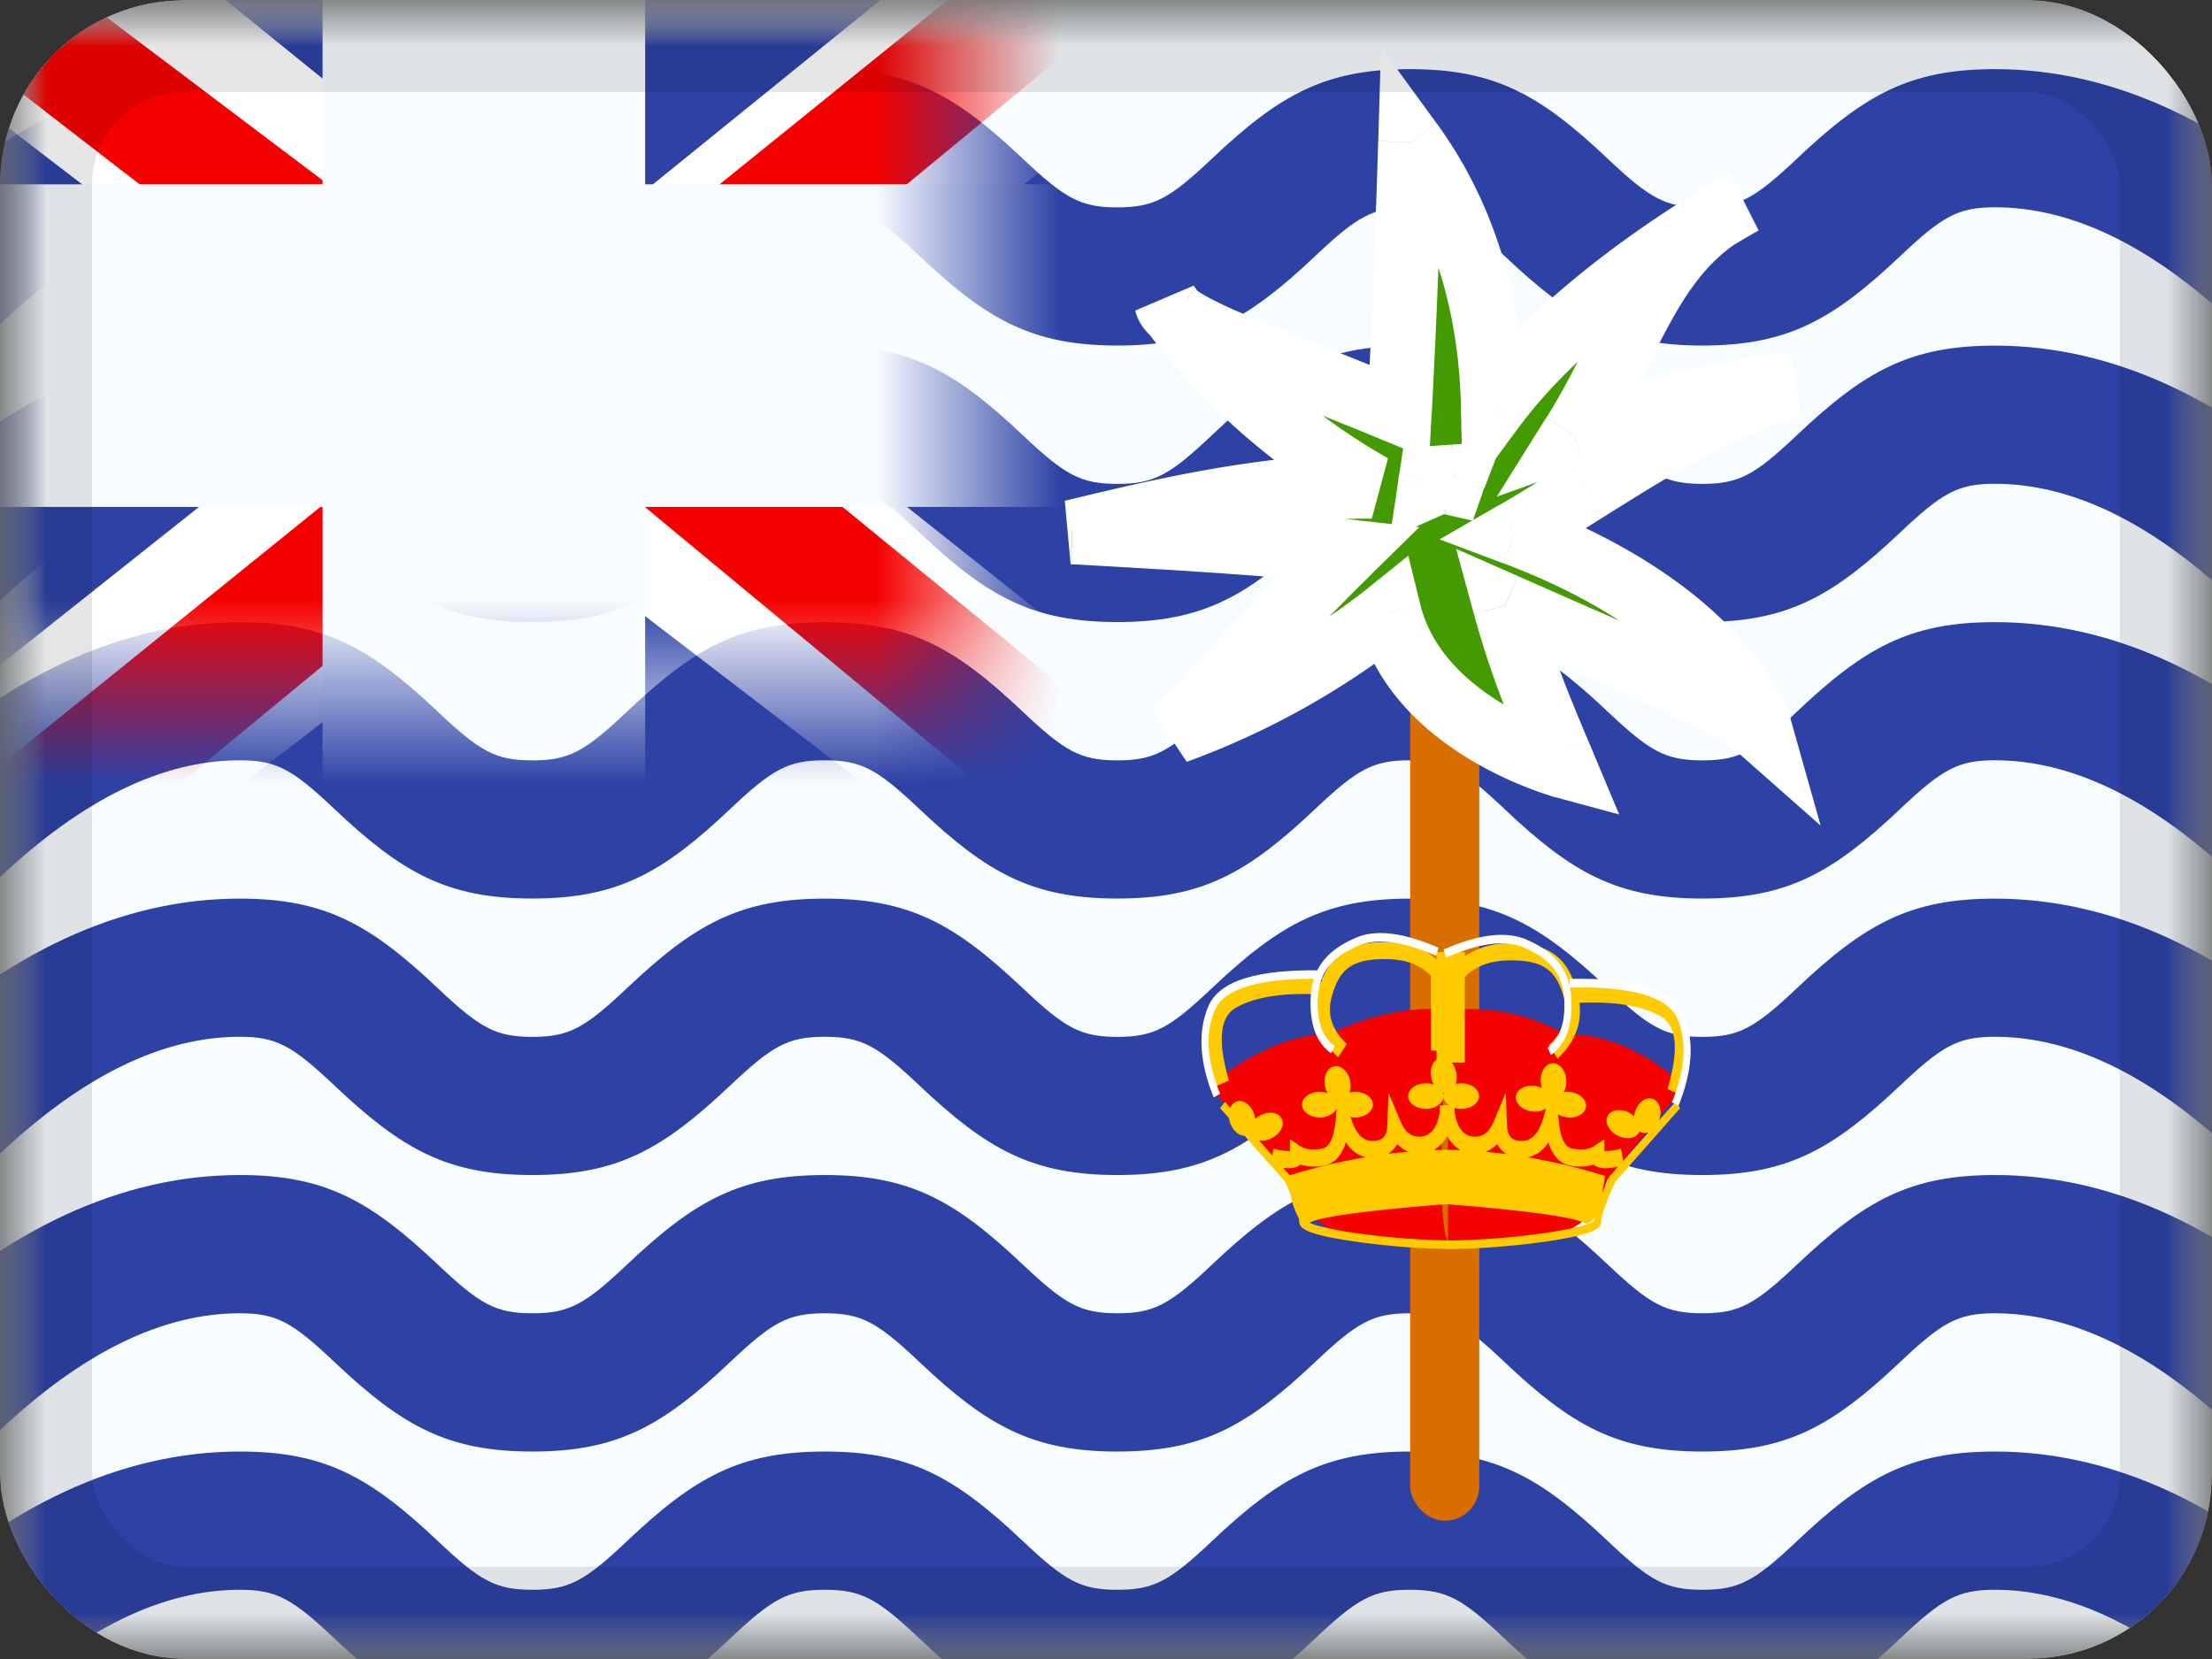 <svg xmlns="http://www.w3.org/2000/svg" fill="none" viewBox="0 0 24 18"><rect x="0" y="0" width="24" height="18" fill="#333333" stroke="none"/><g clip-path="url(#a)"><mask id="b" width="24" height="18" x="0" y="0" maskUnits="userSpaceOnUse" style="mask-type:luminance"><path fill="#fff" d="M0 0h24v18H0z"/></mask><g mask="url(#b)"><path fill="#F7FCFF" fill-rule="evenodd" d="M0 0v18h24V0H0Z" clip-rule="evenodd"/><mask id="c" width="24" height="18" x="0" y="0" maskUnits="userSpaceOnUse" style="mask-type:luminance"><path fill="#fff" fill-rule="evenodd" d="M0 0v18h24V0H0Z" clip-rule="evenodd"/></mask><g mask="url(#c)"><path fill="#2E42A5" fill-rule="evenodd" d="M-1.13 2.469-.013 3.53c.921-.87 1.79-1.281 2.616-1.281.399 0 .569.096 1.03.531.73.69 1.22.969 2.144.969.923 0 1.414-.279 2.144-.969.46-.435.63-.531 1.03-.531.398 0 .568.096 1.028.531.73.69 1.222.969 2.145.969s1.414-.279 2.144-.969c.46-.435.63-.531 1.03-.531.398 0 .568.096 1.029.531.73.69 1.22.969 2.144.969.923 0 1.415-.279 2.145-.969.46-.435.63-.531 1.029-.531.826 0 1.695.41 2.616 1.281l1.115-1.062C24.18 1.339 22.934.75 21.644.75c-.924 0-1.415.279-2.145.969-.46.435-.63.531-1.029.531-.399 0-.569-.096-1.03-.531-.729-.69-1.22-.969-2.144-.969-.923 0-1.414.279-2.144.969-.46.435-.63.531-1.03.531-.398 0-.568-.096-1.028-.531-.73-.69-1.221-.969-2.145-.969-.923 0-1.414.279-2.144.969-.46.435-.63.531-1.03.531-.398 0-.568-.096-1.029-.531-.73-.69-1.22-.969-2.144-.969-1.29 0-2.537.59-3.731 1.719ZM-.013 6.53l-1.116-1.06C.065 4.339 1.312 3.75 2.602 3.75c.923 0 1.415.279 2.145.969.46.435.63.531 1.029.531.399 0 .569-.096 1.029-.531.73-.69 1.22-.969 2.144-.969.924 0 1.415.279 2.145.969.46.435.63.531 1.029.531.399 0 .569-.096 1.029-.531.73-.69 1.221-.969 2.145-.969.923 0 1.414.279 2.144.969.46.435.63.531 1.03.531.398 0 .568-.096 1.028-.531.73-.69 1.221-.969 2.145-.969 1.29 0 2.536.59 3.731 1.719L24.26 6.53c-.921-.87-1.79-1.281-2.616-1.281-.4 0-.57.096-1.03.531-.73.69-1.22.969-2.144.969-.923 0-1.415-.279-2.144-.969-.46-.435-.63-.531-1.03-.531-.399 0-.569.096-1.029.531-.73.69-1.22.969-2.144.969-.923 0-1.415-.279-2.145-.969-.46-.435-.63-.531-1.029-.531-.399 0-.569.096-1.029.531-.73.69-1.221.969-2.144.969-.924 0-1.415-.279-2.145-.969-.46-.435-.63-.531-1.029-.531-.826 0-1.695.41-2.616 1.281Zm0 3-1.116-1.06C.065 7.339 1.312 6.75 2.602 6.75c.923 0 1.415.279 2.145.969.46.435.63.531 1.029.531.399 0 .569-.096 1.029-.531.73-.69 1.22-.969 2.144-.969.924 0 1.415.279 2.145.969.46.435.63.531 1.029.531.399 0 .569-.096 1.029-.531.73-.69 1.221-.969 2.145-.969.923 0 1.414.279 2.144.969.46.435.63.531 1.03.531.398 0 .568-.096 1.028-.531.73-.69 1.221-.969 2.145-.969 1.29 0 2.536.59 3.731 1.719L24.26 9.53c-.921-.87-1.79-1.281-2.616-1.281-.4 0-.57.096-1.03.531-.73.69-1.22.969-2.144.969-.923 0-1.415-.279-2.144-.969-.46-.435-.63-.531-1.03-.531-.399 0-.569.096-1.029.531-.73.69-1.22.969-2.144.969-.923 0-1.415-.279-2.145-.969-.46-.435-.63-.531-1.029-.531-.399 0-.569.096-1.029.531-.73.69-1.221.969-2.144.969-.924 0-1.415-.279-2.145-.969-.46-.435-.63-.531-1.029-.531-.826 0-1.695.41-2.616 1.281Zm0 3-1.115-1.062c1.193-1.129 2.44-1.718 3.73-1.718.923 0 1.415.279 2.145.969.46.435.63.531 1.029.531.399 0 .569-.096 1.029-.531.73-.69 1.22-.969 2.144-.969.924 0 1.415.279 2.145.969.46.435.63.531 1.029.531.399 0 .569-.096 1.029-.531.73-.69 1.221-.969 2.145-.969.923 0 1.414.279 2.144.969.46.435.63.531 1.03.531.398 0 .568-.096 1.028-.531.73-.69 1.221-.969 2.145-.969 1.29 0 2.536.59 3.731 1.719L24.26 12.53c-.921-.87-1.79-1.281-2.616-1.281-.4 0-.57.096-1.03.531-.73.69-1.22.969-2.144.969-.923 0-1.415-.279-2.144-.969-.46-.435-.63-.531-1.03-.531-.399 0-.569.096-1.029.531-.73.69-1.22.969-2.144.969-.923 0-1.415-.279-2.145-.969-.46-.435-.63-.531-1.029-.531-.399 0-.569.096-1.029.531-.73.69-1.221.969-2.144.969-.924 0-1.415-.279-2.145-.969-.46-.435-.63-.531-1.029-.531-.826 0-1.695.41-2.616 1.281Zm0 3-1.115-1.062c1.194-1.13 2.441-1.719 3.731-1.719.923 0 1.415.279 2.145.969.46.435.63.531 1.029.531.399 0 .569-.096 1.029-.531.73-.69 1.22-.969 2.144-.969.924 0 1.415.279 2.145.969.46.435.63.531 1.029.531.399 0 .569-.096 1.029-.531.73-.69 1.221-.969 2.145-.969.923 0 1.414.279 2.144.969.46.435.63.531 1.03.531.398 0 .568-.096 1.028-.531.73-.69 1.221-.969 2.145-.969 1.29 0 2.536.59 3.731 1.719L24.26 15.53c-.921-.87-1.79-1.281-2.616-1.281-.4 0-.57.096-1.03.531-.73.69-1.22.969-2.144.969-.923 0-1.415-.279-2.144-.969-.46-.435-.63-.531-1.03-.531-.399 0-.569.096-1.029.531-.73.69-1.22.969-2.144.969-.923 0-1.415-.279-2.145-.969-.46-.435-.63-.531-1.029-.531-.399 0-.569.096-1.029.531-.73.69-1.221.969-2.144.969-.924 0-1.415-.279-2.145-.969-.46-.435-.63-.531-1.029-.531-.826 0-1.695.41-2.616 1.281Zm0 3-1.115-1.062c1.194-1.13 2.441-1.719 3.731-1.719.923 0 1.415.279 2.145.969.46.435.63.531 1.029.531.399 0 .569-.096 1.029-.531.73-.69 1.22-.969 2.144-.969.924 0 1.415.279 2.145.969.46.435.63.531 1.029.531.399 0 .569-.096 1.029-.531.73-.69 1.221-.969 2.145-.969.923 0 1.414.279 2.144.969.46.435.63.531 1.03.531.398 0 .568-.096 1.028-.531.73-.69 1.221-.969 2.145-.969 1.29 0 2.536.59 3.731 1.719L24.26 18.53c-.921-.87-1.79-1.281-2.616-1.281-.4 0-.57.096-1.03.531-.73.69-1.22.969-2.144.969-.923 0-1.415-.279-2.144-.969-.46-.435-.63-.531-1.03-.531-.399 0-.569.096-1.029.531-.73.69-1.22.969-2.144.969-.923 0-1.415-.279-2.145-.969-.46-.435-.63-.531-1.029-.531-.399 0-.569.096-1.029.531-.73.69-1.221.969-2.144.969-.924 0-1.415-.279-2.145-.969-.46-.435-.63-.531-1.029-.531-.826 0-1.695.41-2.616 1.281Z" clip-rule="evenodd"/><mask id="d" width="11" height="8" x="0" y="0" maskUnits="userSpaceOnUse" style="mask-type:luminance"><path fill="#fff" d="M0 0h10.5v7.5H0z"/></mask><g mask="url(#d)"><path fill="#2E42A5" d="M0 0h10.5v9H0z"/><path fill="#fff" d="m-1.618 8.5 2.742 1.158 11.169-8.566 1.446-1.72-2.932-.388-4.556 3.691-3.666 2.487L-1.618 8.5Z"/><path fill="#F50100" d="m-1.243 9.311 1.397.672L13.22-.788h-1.962l-12.5 10.1Z"/><path fill="#fff" d="m13.618 8.5-2.742 1.158L-.293 1.092l-1.446-1.72 2.932-.388 4.556 3.691 3.666 2.487L13.618 8.5Z"/><path fill="#F50100" d="m13.525 9.082-1.397.672-5.564-4.612-1.65-.515-6.793-5.25H.083l6.79 5.125 1.803.618 4.849 3.962Z"/><mask id="e" width="13" height="10" x="-.988" y="-1" fill="#000" maskUnits="userSpaceOnUse"><path fill="#fff" d="M-.988-1h13V9h-13z"/><path fill-rule="evenodd" d="M6 0H4.5v3H.012v1.5H4.5v3H6v-3h4.512V3H6V0Z" clip-rule="evenodd"/></mask><path fill="#F50100" fill-rule="evenodd" d="M6 0H4.5v3H.012v1.5H4.5v3H6v-3h4.512V3H6V0Z" clip-rule="evenodd"/><path fill="#F7FCFF" d="M4.5 0v-1h-1v1h1ZM6 0h1v-1H6v1ZM4.5 3v1h1V3h-1ZM.012 3V2h-1v1h1Zm0 1.5h-1v1h1v-1Zm4.488 0h1v-1h-1v1Zm0 3h-1v1h1v-1Zm1.5 0v1h1v-1H6Zm0-3v-1H5v1h1Zm4.512 0v1h1v-1h-1Zm0-1.5h1V2h-1v1ZM6 3H5v1h1V3ZM4.5 1H6v-2H4.5v2Zm1 2V0h-2v3h2ZM.012 4H4.5V2H.012v2Zm1 .5V3h-2v1.5h2Zm3.488-1H.012v2H4.5v-2Zm1 4v-3h-2v3h2Zm.5-1H4.5v2H6v-2Zm-1-2v3h2v-3H5Zm5.512-1H6v2h4.512v-2Zm-1-.5v1.5h2V3h-2ZM6 4h4.512V2H6v2ZM5 0v3h2V0H5Z" mask="url(#e)"/></g><rect width=".75" height="9.466" x="15.3" y="7.034" fill="#D86D00" rx=".375"/><mask id="f" width="10" height="10" x="10.634" y="-.457" fill="#000" maskUnits="userSpaceOnUse"><path fill="#fff" d="M10.634-.457h10v10h-10z"/><path fill-rule="evenodd" d="M15.303 1.543c.62.851.875 1.856.898 2.88.7-.95 1.869-1.725 2.415-2.057-.501.351-.762.87-1.055 1.456-.143.287-.295.59-.487.895 1.194-.428 2.38-.539 2.38-.539-.796.226-1.53.687-2.243 1.135-.26.163-.517.325-.774.473 2.304.867 2.658 2.122 2.658 2.122-.282-.249-.892-.516-2.042-1.02l-.723-.317c.172.633.38 1.128.58 1.6l.059.141s-1.594-.43-1.897-1.666a8.377 8.377 0 0 1-2.314 1.289s1.08-1.172 1.872-1.95c-1.04-.117-2.996-.213-2.996-.213l.14-.033c.785-.187 2.001-.477 3.116-.462a7.122 7.122 0 0 1-2.156-1.88c.19.168.72.378 1.443.665.305.122.645.257 1.007.408.07-1.263.12-2.927.12-2.927ZM12.66 3.292a.214.214 0 0 0 .075.104 2.152 2.152 0 0 1-.075-.104Zm6.256-1.1c-.109.053-.208.11-.3.174.186-.112.3-.173.3-.173Zm-3.398 3.07a.374.374 0 0 1 .235-.023l.024-.066-.248.017-.01.072Z" clip-rule="evenodd"/></mask><path fill="#449A01" fill-rule="evenodd" d="M15.303 1.543c.62.851.875 1.856.898 2.88.7-.95 1.869-1.725 2.415-2.057-.501.351-.762.87-1.055 1.456-.143.287-.295.59-.487.895 1.194-.428 2.38-.539 2.38-.539-.796.226-1.53.687-2.243 1.135-.26.163-.517.325-.774.473 2.304.867 2.658 2.122 2.658 2.122-.282-.249-.892-.516-2.042-1.02l-.723-.317c.172.633.38 1.128.58 1.6l.059.141s-1.594-.43-1.897-1.666a8.377 8.377 0 0 1-2.314 1.289s1.08-1.172 1.872-1.95c-1.04-.117-2.996-.213-2.996-.213l.14-.033c.785-.187 2.001-.477 3.116-.462a7.122 7.122 0 0 1-2.156-1.88c.19.168.72.378 1.443.665.305.122.645.257 1.007.408.07-1.263.12-2.927.12-2.927ZM12.66 3.292a.214.214 0 0 0 .075.104 2.152 2.152 0 0 1-.075-.104Zm6.256-1.1c-.109.053-.208.11-.3.174.186-.112.3-.173.3-.173Zm-3.398 3.07a.374.374 0 0 1 .235-.023l.024-.066-.248.017-.01.072Z" clip-rule="evenodd"/><path fill="#fff" d="m16.2 4.422-.349.008.023 1.025.609-.825-.282-.208Zm-.897-2.879.283-.206-.602-.826-.03 1.022.35.01Zm2.258 2.279.291.194.012-.018.01-.02-.313-.156Zm0 0-.29-.195-.013.018-.01.02.313.157Zm-.487.895-.297-.186-.537.858.952-.342-.118-.33Zm2.38-.539.095.337-.128-.685.032.348ZM17.21 5.313l.177.302.01-.006-.187-.296Zm0 0-.176-.303-.01.006.186.297Zm-.774.473-.175-.304-.641.37.693.261.123-.327Zm2.658 2.122-.231.263.891.787-.323-1.145-.337.095Zm-2.042-1.02-.148.318.008.003.14-.32Zm0 0 .148-.317-.008-.003-.14.32Zm-.723-.317.142-.32-.672-.296.193.708.337-.092Zm.58 1.6.322-.135-.322.136Zm.059.141-.091.338.691.187-.277-.66-.323.135Zm-1.897-1.666.34-.083-.131-.534-.428.344.219.273Zm-2.314 1.289-.258-.237.376.567-.118-.33Zm1.872-1.95.245.25.525-.515-.73-.082-.04.347Zm-2.996-.213-.08-.34.063.69.017-.35Zm.14-.033.08.34-.08-.34Zm3.116-.462-.005.35.176-.655-.171.305Zm-.713-1.215-.13.326.13-.326Zm0 0 .13-.325-.13.325Zm1.007.408-.134.323.457.19.027-.494-.35-.02ZM12.66 3.292l.292-.193-.633.27.341-.077Zm6.256-1.1.166.309-.317-.624.15.316Zm-3.398 3.07-.346-.051-.094.63.582-.259-.142-.32Zm.235-.023-.077.342.304.068.103-.293-.33-.117Zm.024-.066.327.126.198-.513-.549.038.024.349Zm-.248.017-.024-.35-.28.02-.042.278.346.052Zm1.023-.775c-.024-1.075-.292-2.155-.965-3.078l-.566.412c.569.78.81 1.71.831 2.681l.7-.015Zm1.883-2.348c-.55.335-1.77 1.14-2.515 2.148l.564.415c.656-.89 1.773-1.636 2.314-1.964l-.363-.599Zm-.56 1.911c.3-.6.526-1.033.943-1.325l-.402-.573c-.586.41-.881 1.015-1.167 1.585l.626.313Zm-.021.038-.583-.389.582.389Zm-.482.887c.202-.322.36-.64.503-.925l-.626-.313c-.144.288-.289.577-.47.866l.593.372Zm2.082-.725a176.12 176.12 0 0 0-.032-.348h-.002a.306.306 0 0 0-.015.002 4.823 4.823 0 0 0-.2.023c-.135.018-.326.046-.555.088-.458.083-1.073.222-1.693.445l.236.659a10.16 10.16 0 0 1 1.582-.416 10.716 10.716 0 0 1 .701-.103h.009l.002-.001-.033-.349ZM17.397 5.61c.722-.453 1.413-.884 2.152-1.094l-.191-.673c-.852.241-1.629.732-2.333 1.174l.372.593Zm-.01.006-.352-.605.353.605Zm-.775.474c.263-.152.526-.317.785-.48l-.372-.593c-.261.164-.513.322-.763.466l.35.607Zm2.483 1.82.337-.096V7.81l-.001-.003a1.236 1.236 0 0 0-.03-.084 1.9 1.9 0 0 0-.088-.189 3.027 3.027 0 0 0-.422-.596c-.417-.468-1.13-1.029-2.33-1.48l-.247.654c1.103.416 1.72.916 2.055 1.292.168.19.269.35.325.457a1.206 1.206 0 0 1 .065.143v.003-.004l.336-.096Zm-2.182-.7a42.1 42.1 0 0 1 1.334.6c.33.16.514.271.617.362l.463-.525c-.18-.16-.441-.305-.775-.467-.339-.165-.786-.36-1.359-.611l-.28.641Zm-.008-.003.296-.635-.296.635Zm-.716-.315.724.318.28-.641-.721-.317-.283.64Zm1.043 1.145c-.199-.473-.399-.949-.564-1.557l-.675.184c.178.658.395 1.172.594 1.644l.645-.271Zm.06.14-.06-.14-.645.271.06.141.645-.271Zm-2.56-1.447c.184.75.752 1.231 1.222 1.514a4.165 4.165 0 0 0 .915.405l.006.001h.001l.001.001.092-.338.091-.338a.494.494 0 0 1-.053-.016 3.47 3.47 0 0 1-.693-.316c-.403-.241-.783-.594-.902-1.08l-.68.167Zm-1.856 1.536a8.724 8.724 0 0 0 2.415-1.346l-.438-.546a8.027 8.027 0 0 1-2.213 1.232l.236.66Zm1.509-2.53a52.59 52.59 0 0 0-1.243 1.276 88.87 88.87 0 0 0-.46.49l-.133.144-.036.04-.01.01a.058.058 0 0 1-.002.003l.257.237.257.237h.001l.002-.003.01-.01.035-.038c.03-.034.075-.082.132-.143l.456-.486c.368-.389.832-.873 1.224-1.257l-.49-.5Zm-2.75.037-.018.35h.001a.898.898 0 0 0 .021 0 44.347 44.347 0 0 1 .298.016l.783.046c.619.039 1.36.092 1.87.15l.08-.696c-.53-.06-1.287-.114-1.906-.153a98.426 98.426 0 0 0-1.026-.058l-.064-.003-.017-.001h-.005l-.018.35Zm.057-.373-.139.033.162.68.14-.032-.163-.681Zm3.203-.472c-1.165-.016-2.424.286-3.203.472l.162.68c.794-.188 1.967-.466 3.031-.452l.01-.7Zm-2.442-1.322a7.473 7.473 0 0 0 2.266 1.978l.342-.611a6.773 6.773 0 0 1-2.046-1.784l-.562.417Zm1.853.132a25.21 25.21 0 0 1-.908-.372c-.252-.112-.383-.188-.432-.23l-.464.524c.141.125.37.238.612.346.254.113.575.24.934.383l.258-.65Zm0 0-.258.65.258-.65Zm1.013.41a64.78 64.78 0 0 0-1.013-.41l-.258.65c.305.122.642.256 1.002.406l.269-.646Zm-.016-2.604-.35-.01v.018l-.002.055a116.648 116.648 0 0 1-.031.914c-.021.573-.05 1.302-.085 1.93l.699.039a115.203 115.203 0 0 0 .11-2.655l.007-.206.002-.055v-.019l-.35-.01ZM12.318 3.37c.032.14.123.235.184.289l.464-.525c-.007-.006-.005-.005.002.005a.21.21 0 0 1 .033.075l-.683.156Zm.697-.182a3.072 3.072 0 0 1-.05-.07l-.011-.016-.003-.003-.292.193-.292.193.001.001a1.058 1.058 0 0 1 .007.01 3.994 3.994 0 0 0 .078.11l.562-.418Zm5.749-1.311a2.45 2.45 0 0 0-.349.203l.402.573c.075-.052.157-.1.248-.144l-.301-.632Zm.034.789a9.2 9.2 0 0 1 .266-.156l.013-.007a.225.225 0 0 1 .003-.002h.001l-.166-.308-.167-.308-.002.001a.303.303 0 0 0-.005.003l-.017.009a6.82 6.82 0 0 0-.29.17l.363.598Zm-3.13 2.214a.723.723 0 0 0-.294.062l.284.64a.024.024 0 0 1 .01-.002v-.7Zm.16.018a.726.726 0 0 0-.16-.018v.7h.006l.154-.682Zm.253.458a2.27 2.27 0 0 1 .02-.057l-.652-.252a.984.984 0 0 0-.028.076l.66.233Zm-.33-.532-.248.017.048.698.248-.017-.048-.698Zm-.57.314-.011.072.692.104.011-.072-.692-.104Z" mask="url(#f)"/><path fill="#F50100" fill-rule="evenodd" d="M18.214 11.864v-.135c-.395-.341-.809-.512-1.241-.512a2.112 2.112 0 0 0-1.259-.257v-.002c-.638-.076-1.281.259-1.281.259-.649 0-1.241.512-1.241.512v.135l.774.936s.218.901 1.745.69v.002s1.011-.033 1.082-.062l.088-.032c.198-.07.424-.149.558-.598l.775-.936Zm-2.503-.863c-.022.312-.148 2.191 0 2.482v-2.482Z" clip-rule="evenodd"/><path fill="#FECA00" fill-rule="evenodd" d="M14.45 10.813c.082-.304.226-.407.578-.407.218 0 .382.06.497.18v.813h.061v.096c-.049.036-.073.114-.057.197a.255.255 0 0 0 .028.076.251.251 0 0 0-.086-.014c-.106 0-.192.062-.192.139 0 .076.086.138.192.138.106 0 .192-.062.192-.138 0 .038.022.073.057.098h-.097c0 .209-.088.342-.221.342-.093 0-.158-.051-.205-.163l-.132-.312-.013.349c-.005.123-.05.172-.16.172-.108 0-.185-.08-.238-.26a.266.266 0 0 0 .049.005c.106 0 .192-.063.192-.139 0-.077-.086-.139-.192-.139a.26.26 0 0 0-.06.007.242.242 0 0 0 .006-.122c-.02-.104-.098-.177-.173-.162-.075.015-.12.11-.1.215a.255.255 0 0 0 .029.077.253.253 0 0 0-.086-.015c-.106 0-.192.062-.192.139 0 .077.086.139.192.139.086 0 .159-.041.183-.097l-.006.081c-.017.23-.069.338-.146.353-.105.02-.185.011-.241-.025l-.113-.074v.126a.548.548 0 0 1-.18-.026l-.014.073-.14-.16a.234.234 0 0 0 .14-.028c.093-.05.14-.145.104-.212-.036-.068-.141-.082-.235-.033a.262.262 0 0 0-.052.037.268.268 0 0 0-.01-.046c-.031-.101-.116-.165-.189-.143a.119.119 0 0 0-.072.07l-.057-.064-.053.067.097.109a.258.258 0 0 0 .009.042c.027.088.093.147.158.148l.281.318v.003h.004l.156.178c.022.05.043.097.06.14a.815.815 0 0 0 .088.255.233.233 0 0 1 .006.045c0 .095.206.152.608.21.315.046.687.076.99.08v.001h.078c.304-.005.675-.035.99-.08.402-.059.608-.116.608-.21 0-.063.052-.214.155-.441l.704-.798-.052-.067-.176.198.003-.008c.031-.102-.003-.202-.076-.224-.074-.023-.158.041-.19.143a.26.26 0 0 0-.009.046.259.259 0 0 0-.052-.037c-.094-.05-.199-.035-.235.033-.036.067.01.162.104.212.094.05.2.035.235-.032a.13.13 0 0 0 .006-.012.1.1 0 0 0 .028.014.11.11 0 0 0 .07-.003l-.274.31-.025-.134a.548.548 0 0 1-.18.026v-.126l-.113.074c-.056.036-.136.046-.241.025-.077-.015-.13-.123-.146-.353l-.002-.018a.25.25 0 0 0 .093.032c.105.015.199-.035.21-.11.01-.077-.066-.15-.171-.165a.26.26 0 0 0-.07 0 .238.238 0 0 0 .027-.127c-.006-.106-.072-.188-.149-.184-.076.004-.134.093-.128.199a.257.257 0 0 0 .013.07.254.254 0 0 0-.073-.022c-.106-.015-.2.035-.21.11-.01.076.066.15.17.165a.226.226 0 0 0 .155-.03l-.015.06c-.053.202-.132.291-.246.291-.11 0-.155-.049-.16-.172l-.014-.35-.131.313c-.047.112-.113.163-.205.163-.127 0-.213-.12-.221-.313a.256.256 0 0 0 .075.011c.106 0 .192-.062.192-.139 0-.076-.086-.138-.192-.138a.26.26 0 0 0-.06.007.242.242 0 0 0 .006-.122.243.243 0 0 0-.05-.11h.142v-.928c.115-.12.28-.181.498-.181.35 0 .495.103.578.407.052.194.001.359-.164.513l.094.146c.185-.172.266-.378.238-.606.395-.016.69.035.884.149.168.099.2.35.072.788l.145.062c.15-.516.107-.865-.15-1.016-.226-.133-.556-.188-.991-.166v.013c-.11-.343-.315-.475-.706-.475a.844.844 0 0 0-.498.14v-.047h-.307v.08c-.14-.125-.328-.187-.559-.187-.382 0-.587.126-.699.454l.003-.07c-.436-.022-.766.032-.992.165-.257.151-.3.501-.15 1.016l.145-.061c-.127-.438-.096-.69.072-.789.195-.114.492-.165.89-.148-.06.259.018.492.223.684l.094-.146c-.165-.155-.216-.32-.163-.514Zm1.22 1.042a.119.119 0 0 1-.015-.003.105.105 0 0 1 .008.04c0-.013.002-.025.007-.037Zm-1.163.103a.121.121 0 0 0-.004-.014l.005.001v.013Zm3.05.7c-.125.027-.216.024-.264-.023a.504.504 0 0 1-.265.009c-.108-.021-.183-.108-.228-.25a.348.348 0 0 1-.223.163c.492.084.836.202.836.202s-.009.088-.03.19l.079-.18.007-.01.089-.101Zm-1.212-.136a.27.27 0 0 1-.101-.11.332.332 0 0 1-.125.085 5.7 5.7 0 0 1 .226.025Zm-.497-.043a.381.381 0 0 1-.147-.155.382.382 0 0 1-.145.154l.106-.002h.061c.042 0 .084.001.125.003Zm-1.854.273-.072-.081c.086.01.15 0 .188-.036a.504.504 0 0 0 .264.009c.108-.021.183-.108.228-.25.058.087.13.142.216.162a6.12 6.12 0 0 0-.824.196Zm1.286-.256a5.802 5.802 0 0 0-.218.023.27.27 0 0 0 .097-.107.332.332 0 0 0 .121.084Zm1.89.767c.053.03.096 0 .13-.058a.356.356 0 0 0-.005.043.652.652 0 0 1-.135.053c-.098.027-.24.054-.406.078a8.11 8.11 0 0 1-1.02.08 8.11 8.11 0 0 1-1.02-.08 3.543 3.543 0 0 1-.406-.078.755.755 0 0 1-.1-.034.216.216 0 0 0 .008-.004c.167-.095 1.277-.183 1.477-.198.2.015 1.309.104 1.476.198Zm.222-.017v.002-.002Z" clip-rule="evenodd"/><path fill="#fff" d="m14.35 10.529-.002.092c-.68-.014-1.071.105-1.17.344-.103.246-.084.546.06.902l-.07.04c-.153-.38-.174-.709-.06-.983.118-.284.532-.41 1.242-.395Z"/><path fill="#fff" d="m14.481 11.348-.04.08c-.147-.107-.222-.289-.222-.54 0-.36.155-.57.496-.715.217-.093.515-.055.893.11l-.027.087c-.362-.158-.643-.194-.84-.11-.314.132-.445.312-.445.629 0 .22.062.37.185.46Zm2.549-.727.001.093c.681-.015 1.072.105 1.17.343.103.247.084.546-.06.902l.07.04c.153-.38.174-.708.06-.983-.118-.283-.532-.41-1.241-.395Z"/><path fill="#fff" d="m16.79 11.367.038.08c.149-.107.223-.289.223-.54 0-.36-.154-.57-.495-.715-.218-.092-.515-.055-.893.11l.026.087c.363-.158.643-.194.841-.11.313.133.444.312.444.629 0 .22-.061.37-.185.46Z"/></g></g></g><rect width="23" height="17" x=".5" y=".5" stroke="#000" stroke-opacity=".1" rx="1.5"/><defs><clipPath id="a"><rect width="24" height="18" fill="#fff" rx="2"/></clipPath></defs></svg>